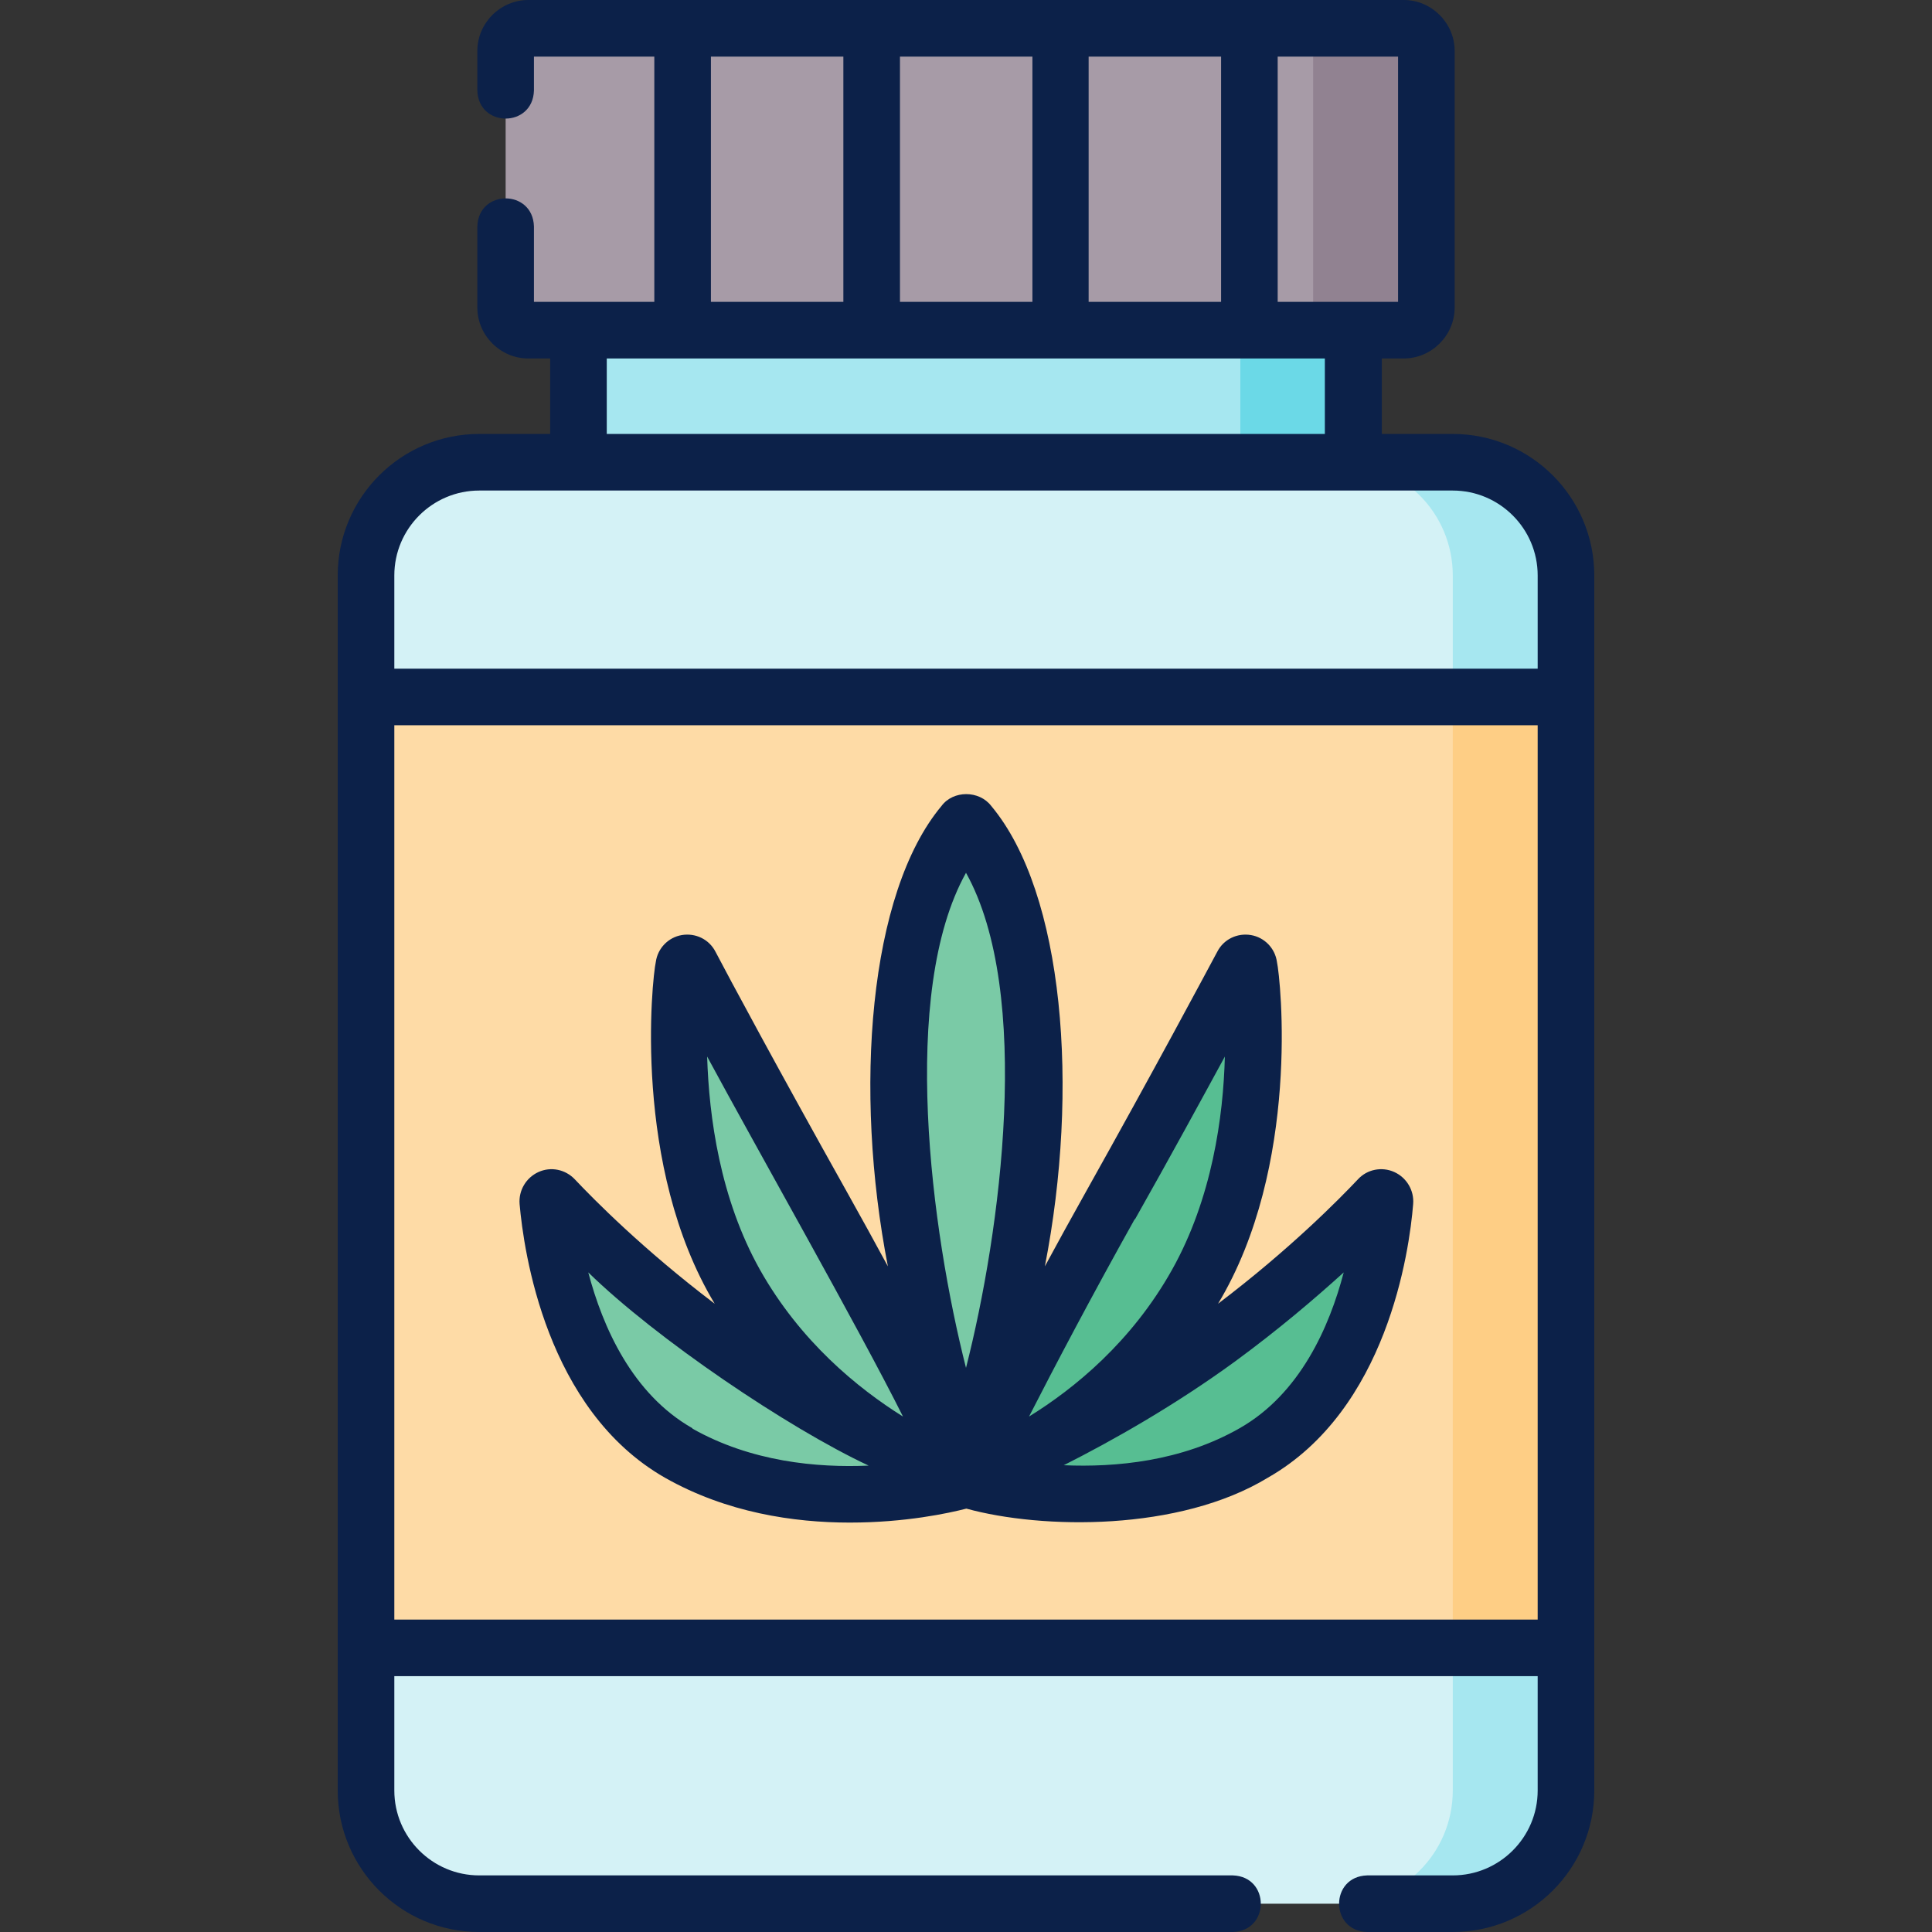 <?xml version="1.0" encoding="UTF-8"?>
<svg xmlns="http://www.w3.org/2000/svg" version="1.1" viewBox="0 0 512 512">
  <rect x="0" y="0" width="512" height="512" fill="#333333" stroke="none"/>
  <defs>
    <style>
      .cls-1 {
        fill: #918291;
      }

      .cls-2 {
        fill: #fedba6;
      }

      .cls-3 {
        fill: #7acaa6;
      }

      .cls-4 {
        fill: #6bd9e7;
      }

      .cls-5 {
        fill: #a79ba7;
      }

      .cls-6 {
        fill: #57be92;
      }

      .cls-7 {
        fill: #a6e7f0;
      }

      .cls-8 {
        fill: #d4f2f6;
      }

      .cls-9 {
        fill: #fece85;
      }

      .cls-10 {
        fill: #0c2149;
      }
    </style>
  </defs>
  <!-- Generator: Adobe Illustrator 28.7.1, SVG Export Plug-In . SVG Version: 1.2.0 Build 142)  -->
  <g>
    <g id="Layer_1">
      <g>
        <path class="cls-8" d="M385,504.5H127c-16.6,0-30-13.4-30-30V152.5c0-16.6,13.4-30,30-30h258c16.6,0,30,13.4,30,30v322c0,16.6-13.4,30-30,30Z"/>
        <path class="cls-7" d="M385,122.5h-30c16.6,0,30,13.4,30,30v322c0,16.6-13.4,30-30,30h30c16.6,0,30-13.4,30-30V152.5c0-16.6-13.4-30-30-30Z"/>
        <path class="cls-5" d="M372,87.5h-232c-3.3,0-6-2.7-6-6V13.5c0-3.3,2.7-6,6-6h232c3.3,0,6,2.7,6,6v68c0,3.3-2.7,6-6,6Z"/>
        <path class="cls-1" d="M372,7.5h-30c3.3,0,6,2.7,6,6v68c0,3.3-2.7,6-6,6h30c3.3,0,6-2.7,6-6V13.5c0-3.3-2.7-6-6-6Z"/>
        <path class="cls-7" d="M153.3,87.5h205.3v35h-205.3v-35Z"/>
        <path class="cls-4" d="M328.7,87.5h30v35h-30v-35Z"/>
        <path class="cls-2" d="M97,184.7h318v252H97v-252Z"/>
        <path class="cls-9" d="M385,184.7h30v252h-30v-252Z"/>
        <path class="cls-6" d="M294.2,319.5c-22,39.3-38.2,72.5-38.2,72.5,0,0,39.1-12.6,61.2-51.8,18.6-33.2,15.3-74,13.8-84.2-.1-.9-1.4-1.2-1.8-.3-4,7.6-16.9,31.6-34.9,63.8Z"/>
        <path class="cls-6" d="M322.9,354.7c-31.7,23.2-66.9,37.3-66.9,37.3,0,0,42,12.5,76.2-7,29-16.5,33.9-56.7,34.8-66.6,0-.9-1.1-1.4-1.7-.8-5.1,5.4-20.4,21-42.4,37.1Z"/>
        <g>
          <path class="cls-3" d="M217.8,319.5c22,39.3,38.2,72.5,38.2,72.5,0,0-39.1-12.6-61.2-51.8-18.6-33.2-15.3-74-13.8-84.2.1-.9,1.4-1.2,1.8-.3,4,7.6,16.9,31.6,34.9,63.8Z"/>
          <path class="cls-3" d="M189.1,354.7c31.7,23.2,66.9,37.3,66.9,37.3,0,0-42,12.5-76.2-7-29-16.5-33.9-56.7-34.8-66.6,0-.9,1.1-1.4,1.7-.8,5.1,5.4,20.4,21,42.4,37.1Z"/>
          <path class="cls-3" d="M274.1,284.9c0,48.2-18.1,107.1-18.1,107.1,0,0-18.1-58.9-18.1-107.1s13.9-62.3,17.3-66.6c.4-.5,1.1-.5,1.5,0,3.4,4.3,17.3,24.3,17.3,66.6Z"/>
        </g>
        <g>
          <path class="cls-10" d="M369.5,310.6c-3.3-1.5-7.2-.7-9.6,1.9-5,5.3-18.1,18.6-37.1,33,21.9-36.4,16.6-86,15.6-90.6-.5-3.6-3.3-6.5-6.9-7.1-3.6-.6-7.2,1.1-8.9,4.4-3.6,6.7-16.6,31.1-34.8,63.6-3.8,6.8-7.5,13.5-10.9,19.8,9.2-47,5.1-98.9-14.2-122-3.2-4.2-10.1-4.2-13.2,0-19.3,23.1-23.3,75.3-14.2,122-3.4-6.3-7.1-13-10.9-19.8-18.2-32.5-31.3-56.9-34.8-63.6-1.7-3.3-5.3-5-8.9-4.4-3.6.6-6.4,3.5-6.9,7.1-1,4.5-6.3,54.2,15.6,90.6-19-14.4-32.1-27.7-37.1-33-2.5-2.6-6.3-3.4-9.6-1.9-3.3,1.5-5.3,4.9-5,8.5,1.1,12.5,7,54.5,38.5,72.5,16.4,9.3,34.2,11.9,49,11.9s26.2-2.5,30.9-3.7c20,5.5,56.4,6.1,79.9-8.2,31.6-18,37.5-60,38.5-72.5.3-3.6-1.7-7-5-8.5h0ZM300.8,323.1c9.6-17,17.7-31.9,23.8-43.1-.4,15.9-3.4,37.6-14,56.5-10.7,19.1-25.9,31.5-37.9,38.9,6.8-13.3,16.7-32.1,28-52.3h0ZM256,231.3c17.7,31.8,9.2,95.1,0,131.2-9.2-36.2-17.7-99.4,0-131.2h0ZM187.4,280c13,24.1,40.3,72.2,51.9,95.4-12-7.5-27.2-19.9-37.9-38.9-10.6-18.9-13.5-40.5-14-56.5ZM183.5,378.5c-16-9.1-23.8-26.9-27.6-41.3,17.9,17.5,52.9,41.2,74.3,51.2-13.7.6-31.1-1-46.7-9.8ZM328.5,378.5c-15.4,8.8-32.9,10.4-46.6,9.8,12.9-6.5,29.5-15.9,45.4-27.5,11.6-8.5,21.3-16.8,28.8-23.6-3.8,14.5-11.6,32.2-27.6,41.3Z"/>
          <path class="cls-10" d="M385,115h-18.8v-20h5.8c7.4,0,13.5-6.1,13.5-13.5V13.5c0-7.4-6.1-13.5-13.5-13.5h-232c-7.4,0-13.5,6.1-13.5,13.5v10.5c.3,9.9,14.7,9.9,15,0v-9h31.9v65h-31.9v-20c-.3-9.9-14.7-9.9-15,0v21.5c0,7.4,6.1,13.5,13.5,13.5h5.8v20h-18.8c-20.7,0-37.5,16.8-37.5,37.5v322c0,20.7,16.8,37.5,37.5,37.5h199.7c9.9-.3,9.9-14.7,0-15H127c-12.4,0-22.5-10.1-22.5-22.5v-30.3h303v30.3c0,12.4-10.1,22.5-22.5,22.5h-22.7c-9.9.3-9.9,14.7,0,15h22.7c20.7,0,37.5-16.8,37.5-37.5V152.5c0-20.7-16.8-37.5-37.5-37.5ZM370.5,80h-31.9V15h31.9v65ZM238.5,80V15h35.1v65h-35.1ZM288.5,15h35.1v65h-35.1V15ZM188.4,15h35.1v65h-35.1V15ZM160.8,95h190.3v20h-190.3v-20ZM127,130h258c12.4,0,22.5,10.1,22.5,22.5v24.7H104.5v-24.7c0-12.4,10.1-22.5,22.5-22.5ZM104.5,429.2v-237h303v237H104.5Z"/>
        </g>
      </g>
    </g>
  </g>
</svg>